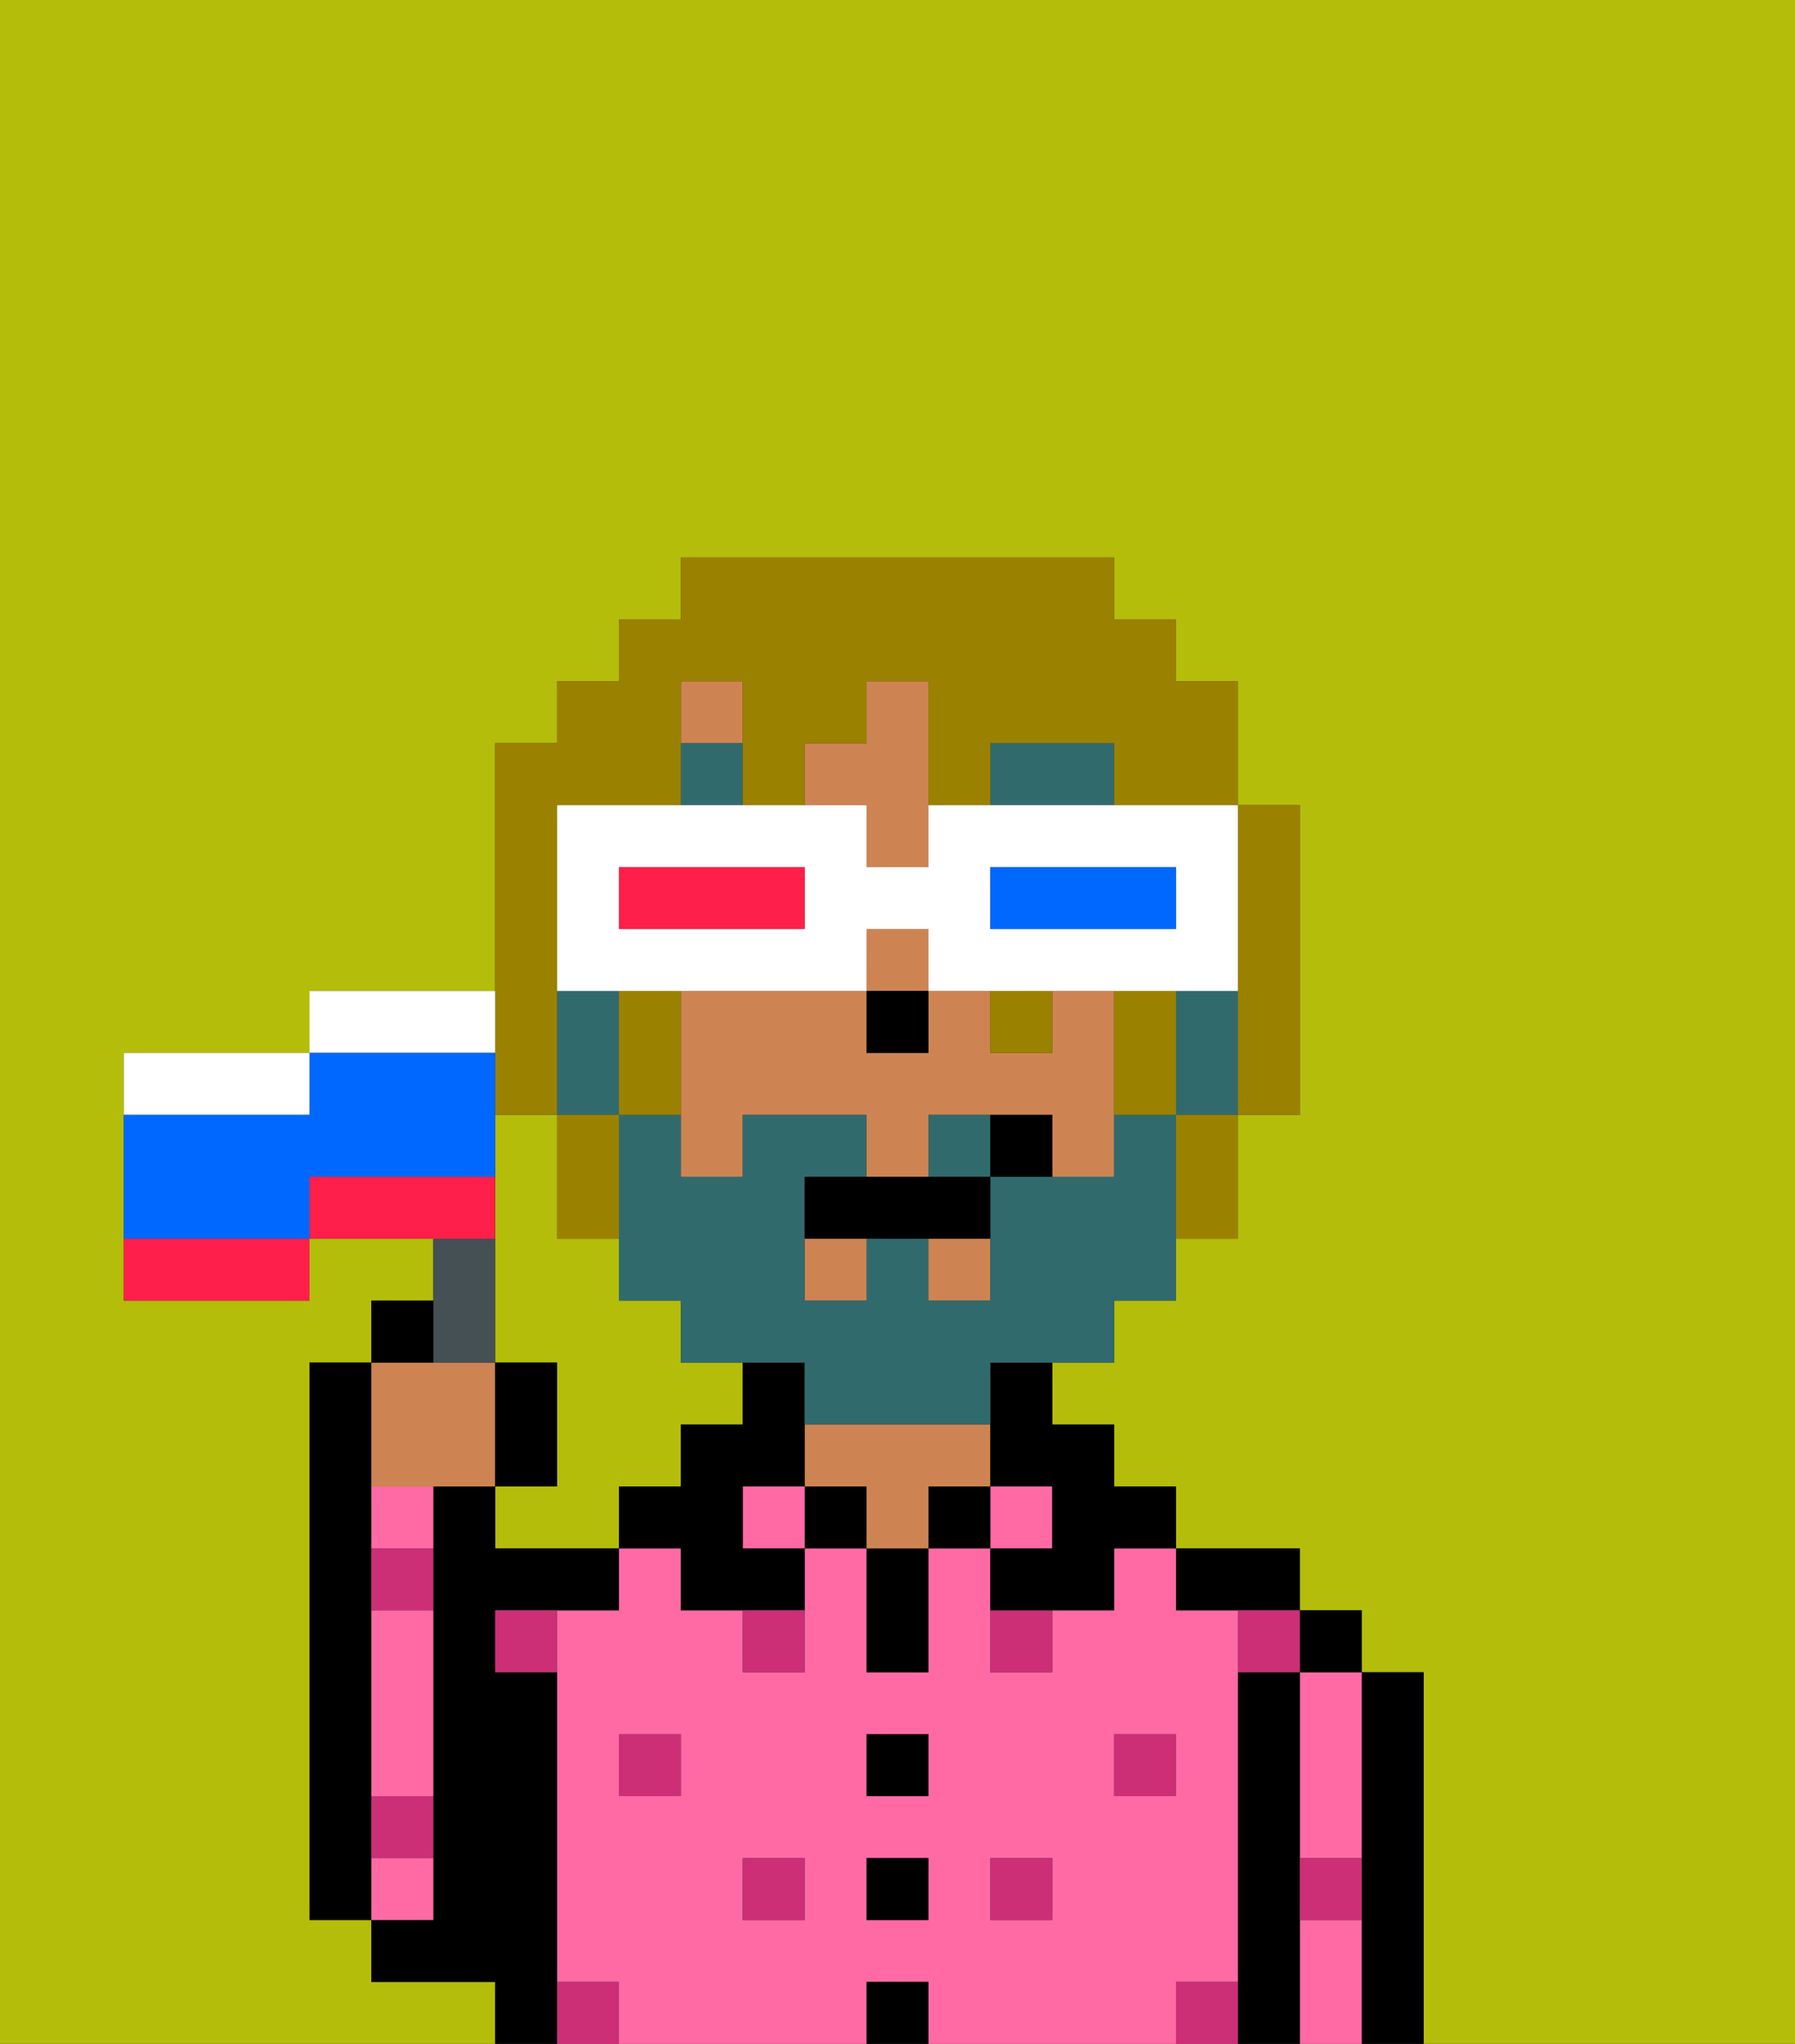 <svg xmlns="http://www.w3.org/2000/svg" viewBox="0 0 29 33"><rect x="0" y="0" width="29" height="33" fill="#333333" stroke="none"/><defs><style>polygon,rect,path{shape-rendering:crispedges;}.za19-1{fill:#b4bd09;}.za19-2{fill:#000000;}.za19-3{fill:#ff6aa5;}.za19-4{fill:#ce8452;}.za19-5{fill:#cc2f76;}.za19-6{fill:#316a6d;}.za19-7{fill:#316a6d;}.za19-8{fill:#9b8100;}.za19-9{fill:#ffffff;}.za19-10{fill:#0068ff;}.za19-11{fill:#ff1f4a;}.za19-12{fill:#455054;}.za19-13{fill:#ffffff;}</style></defs><path class="za19-1" d="M8,32H6V31H5V22H6V21H7V20H5v1H2V17H5V16H8V12H9V11h1V10h1V9h7v1h1v1h1v2h1v5H20v2H19v1H18v1H17v1h1v1h1v1h2v1h1v1h1v6h6V0H0V33H8Z"/><path class="za19-1" d="M11,24V23h1V22H11V21H10V20H9V18H8v4H9v2H8v1h2V24Z"/><path class="za19-2" d="M6,29V22H5v9H6V29Z"/><path class="za19-2" d="M23,27H22v6h1V27Z"/><path class="za19-3" d="M21,31v2h1V31Z"/><path class="za19-3" d="M21,28v2h1V27H21Z"/><rect class="za19-2" x="21" y="26" width="1" height="1"/><path class="za19-2" d="M21,30V27H20v6h1V30Z"/><path class="za19-3" d="M20,32V26H19V25H18v1H17v1H16V25H15v2H14V25H13v2H12V26H11V25H10v1H9v6h1v1h4V32h1v1h4V32Zm-9-3H10V28h1Zm2,2H12V30h1Zm2,0H14V30h1Zm0-2H14V28h1Zm2,2H16V30h1Zm1-2V28h1v1Z"/><path class="za19-2" d="M20,26h1V25H19v1Z"/><rect class="za19-3" x="16" y="24" width="1" height="1"/><rect class="za19-2" x="15" y="24" width="1" height="1"/><rect class="za19-2" x="14" y="32" width="1" height="1"/><rect class="za19-2" x="14" y="30" width="1" height="1"/><rect class="za19-2" x="14" y="28" width="1" height="1"/><path class="za19-2" d="M14,26v1h1V25H14Z"/><rect class="za19-2" x="13" y="24" width="1" height="1"/><path class="za19-4" d="M16,24V23H13v1h1v1h1V24Z"/><rect class="za19-3" x="12" y="24" width="1" height="1"/><path class="za19-2" d="M12,24h1V22H12v1H11v1H10v1h1v1h2V25H12Z"/><path class="za19-2" d="M9,31V27H8V26h2V25H8V24H7v7H6v1H8v1H9V31Z"/><path class="za19-3" d="M6,25H7V24H6Z"/><path class="za19-3" d="M7,30H6v1H7Z"/><path class="za19-3" d="M6,27v2H7V26H6Z"/><rect class="za19-5" x="10" y="28" width="1" height="1"/><rect class="za19-5" x="12" y="30" width="1" height="1"/><path class="za19-5" d="M12,27h1V26H12Z"/><rect class="za19-5" x="16" y="30" width="1" height="1"/><rect class="za19-5" x="18" y="28" width="1" height="1"/><path class="za19-5" d="M16,27h1V26H16Z"/><path class="za19-5" d="M8,27H9V26H8Z"/><path class="za19-5" d="M19,32v1h1V32Z"/><path class="za19-5" d="M9,32v1h1V32Z"/><path class="za19-5" d="M6,30H7V29H6Z"/><path class="za19-5" d="M6,26H7V25H6Z"/><path class="za19-5" d="M21,31h1V30H21Z"/><path class="za19-5" d="M20,27h1V26H20Z"/><path class="za19-4" d="M11,19h1V18h2v1h1V18h2v1h1V16H17v1H16V16H15v1H14V16H11v3Z"/><rect class="za19-4" x="15" y="20" width="1" height="1"/><path class="za19-4" d="M14,14h1V11H14v1H13v1h1Z"/><rect class="za19-4" x="11" y="11" width="1" height="1"/><rect class="za19-4" x="13" y="20" width="1" height="1"/><rect class="za19-4" x="14" y="15" width="1" height="1"/><path class="za19-2" d="M16,23v1h1v1H16v1h2V25h1V24H18V23H17V22H16Z"/><rect class="za19-2" x="14" y="16" width="1" height="1"/><path class="za19-6" d="M18,12H16v1h2Z"/><rect class="za19-6" x="11" y="12" width="1" height="1"/><path class="za19-7" d="M19,18H18v1H16v2H15V20H14v1H13V19h1V18H12v1H11V18H10v3h1v1h2v1h3V22h2V21h1V18Z"/><path class="za19-7" d="M15,18v1h1V18Z"/><path class="za19-7" d="M19,16v2h1V16Z"/><path class="za19-7" d="M10,17V16H9v2h1Z"/><path class="za19-2" d="M14,19H13v1h3V19H14Z"/><path class="za19-2" d="M16,18v1h1V18Z"/><path class="za19-8" d="M8,18H9V13h2V11h1v2h1V12h1V11h1v2h1V12h2v1h2V11H19V10H18V9H11v1H10v1H9v1H8v6Z"/><path class="za19-8" d="M20,16v2h1V13H20v3Z"/><path class="za19-8" d="M19,18V16H18v2Z"/><path class="za19-8" d="M10,18h1V16H10v2Z"/><path class="za19-8" d="M10,20V18H9v2Z"/><rect class="za19-8" x="16" y="16" width="1" height="1"/><path class="za19-8" d="M19,19v1h1V18H19Z"/><path class="za19-9" d="M16,13H15v1H14V13H9v3h5V15h1v1h5V13H16Zm-3,2H10V14h3Zm6,0H16V14h3Z"/><path class="za19-10" d="M16,14v1h3V14H16Z"/><path class="za19-11" d="M10,14v1h3V14H10Z"/><path class="za19-4" d="M7,24H8V22H6v2Z"/><path class="za19-12" d="M8,22V20H7v2Z"/><path class="za19-2" d="M7,21H6v1H7Z"/><path class="za19-2" d="M9,22H8v2H9Z"/><path class="za19-13" d="M5,17H2v1H5Z"/><path class="za19-13" d="M8,16H5v1H8Z"/><path class="za19-11" d="M8,19H5v1H8Z"/><path class="za19-11" d="M2,21H5V20H2Z"/><path class="za19-10" d="M8,19V17H5v1H2v2H5V19Z"/></svg>
